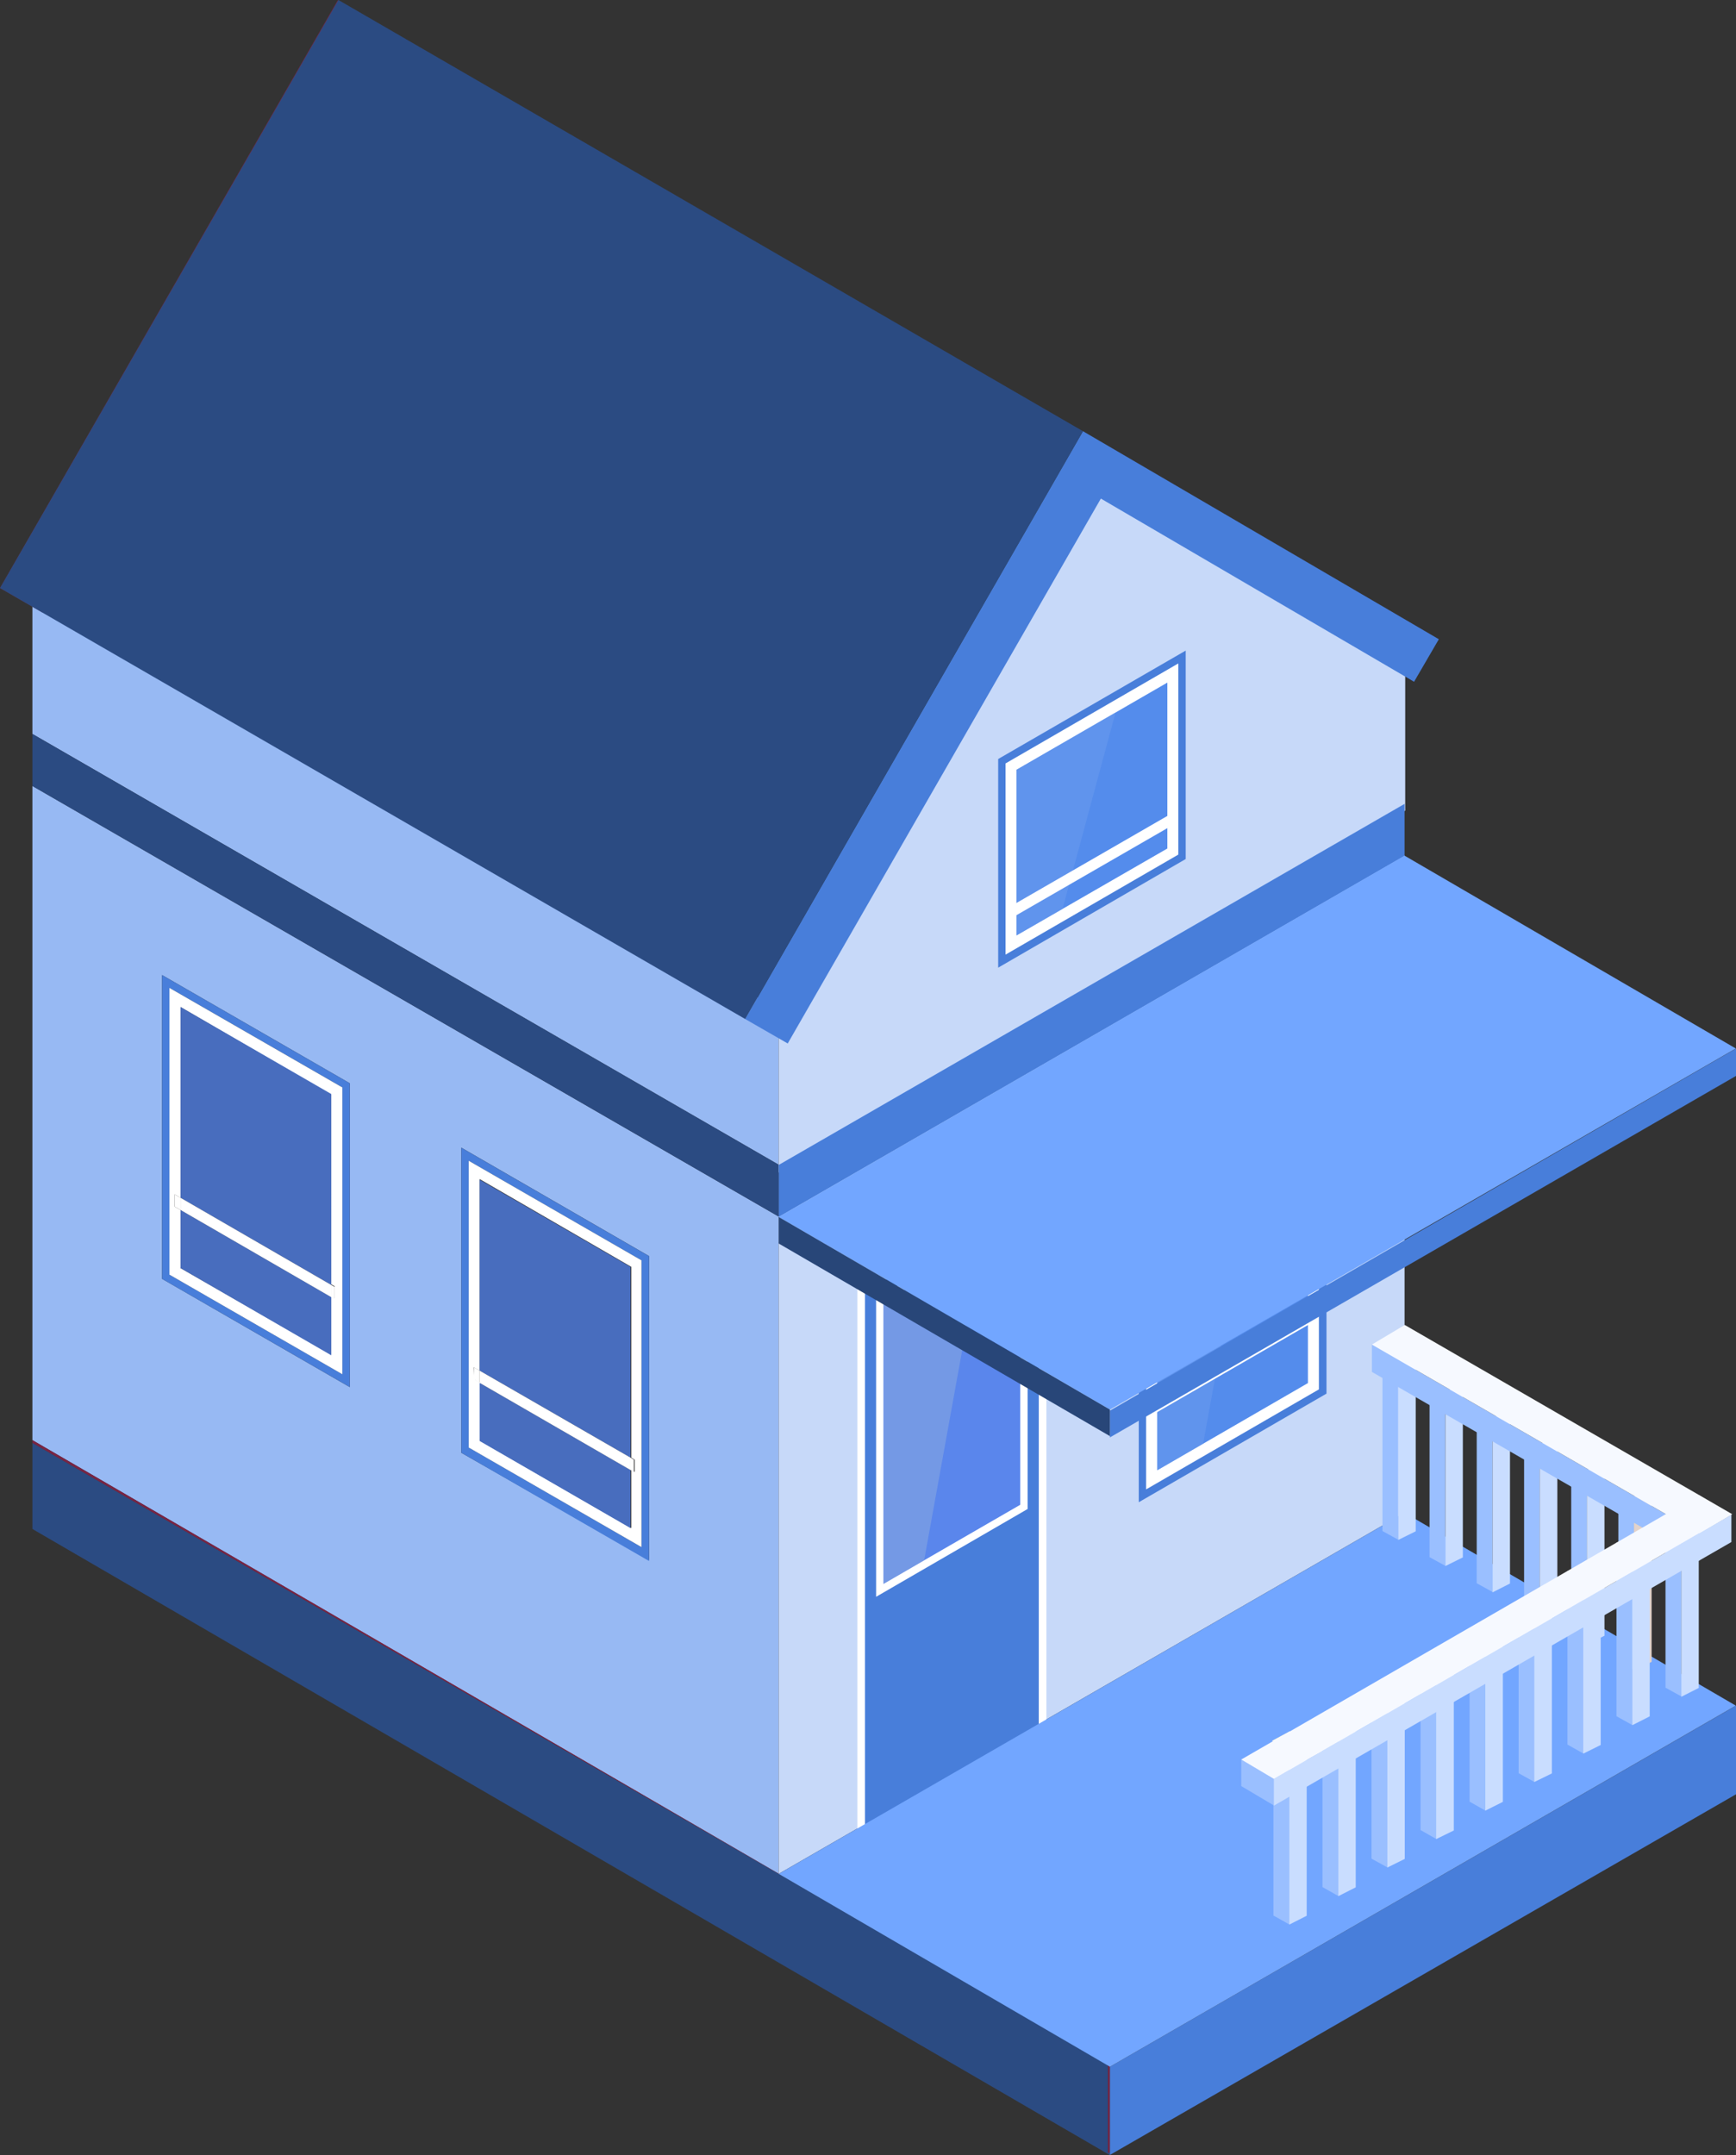 <svg xmlns="http://www.w3.org/2000/svg" width="140.146" height="173.905" viewBox="0 0 140.146 173.905">
  <rect x="0" y="0" width="140.146" height="173.905" fill="#333333" stroke="none"/>
  <g id="Maison_Isometric" data-name="Maison Isometric" transform="translate(0)">
    <path id="Tracé_4823" data-name="Tracé 4823" d="M61.785,125.115V72.074L1.54,37.33V90.116Zm-25.62-58.6,15.155,8.75V99.784L36.165,91.136ZM12.006,52.587,27.16,61.319V85.835L12.006,77.1Z" transform="translate(1.077 26.093)" fill="#97b9f3"/>
    <path id="Tracé_4824" data-name="Tracé 4824" d="M61.785,62.258,1.54,27.48V40.018L61.785,74.779Z" transform="translate(1.077 19.208)" fill="#97b9f3"/>
    <path id="Tracé_4825" data-name="Tracé 4825" d="M88.526,125.768h-.153v-7.034L61.785,103.308,1.54,68.53v6.949l86.986,50.527Z" transform="translate(1.077 47.899)" fill="#2b4b82"/>
    <path id="Tracé_4826" data-name="Tracé 4826" d="M61.785,103.381,1.54,68.4v.221L61.785,103.4Z" transform="translate(1.077 47.809)" fill="#792444"/>
    <path id="Tracé_4827" data-name="Tracé 4827" d="M52.8,105.114V98.165l-.153-.085V105.2Z" transform="translate(36.8 68.554)" fill="#792444"/>
    <path id="Tracé_4828" data-name="Tracé 4828" d="M37.075,63.26,21.92,54.51V79.128L37.075,87.86Zm-.612,23.48L22.515,78.7V55.563L36.463,63.6Z" transform="translate(15.321 38.101)" fill="#487eda"/>
    <path id="Tracé_4829" data-name="Tracé 4829" d="M22.27,78.27l13.948,8.036V63.166L22.27,55.13Zm.408-6.473.476.272V56.608L35.4,63.693V79.085l.272.17v.985l-.272-.153v4.689L23.221,77.743V73.054l-.476-.272Z" transform="translate(15.566 38.534)" fill="#fff"/>
    <path id="Tracé_4830" data-name="Tracé 4830" d="M34.971,63.064,22.79,56.03v15.41l12.181,7.017Z" transform="translate(15.929 39.163)" fill="#486dbe"/>
    <path id="Tracé_4831" data-name="Tracé 4831" d="M22.79,70.369,34.971,77.4V72.714L22.79,65.68Z" transform="translate(15.929 45.907)" fill="#486dbe"/>
    <path id="Tracé_4832" data-name="Tracé 4832" d="M30.232,70.385V69.4l-.272-.17v1Z" transform="translate(20.941 48.389)" fill="#fff"/>
    <path id="Tracé_4833" data-name="Tracé 4833" d="M22.979,65.212l-.459-.272v.985l.459.272Z" transform="translate(15.741 45.391)" fill="#fff"/>
    <path id="Tracé_4834" data-name="Tracé 4834" d="M34.971,73.119v-1L22.79,65.1v.985Z" transform="translate(15.929 45.502)" fill="#fff"/>
    <path id="Tracé_4835" data-name="Tracé 4835" d="M22.855,55.043,7.7,46.31V70.826l15.155,8.733Zm-.595,23.48L8.295,70.486V47.346L22.26,55.382Z" transform="translate(5.382 32.369)" fill="#487eda"/>
    <path id="Tracé_4836" data-name="Tracé 4836" d="M8.05,70.06,22.015,78.1V54.956L8.05,46.92Zm.425-6.473.476.272V48.466l12.165,7.085V70.841l.272.153v.985l-.272-.153v4.689L8.95,69.533V64.844l-.476-.272Z" transform="translate(5.626 32.795)" fill="#fff"/>
    <path id="Tracé_4837" data-name="Tracé 4837" d="M20.745,54.847,8.58,47.83V63.223l12.165,7.034Z" transform="translate(5.998 33.432)" fill="#486dbe"/>
    <path id="Tracé_4838" data-name="Tracé 4838" d="M8.58,62.159l12.165,7.034V64.5L8.58,57.47Z" transform="translate(5.998 40.169)" fill="#486dbe"/>
    <path id="Tracé_4839" data-name="Tracé 4839" d="M16.012,62.168v-.985l-.272-.153v.985Z" transform="translate(11.001 42.657)" fill="#fff"/>
    <path id="Tracé_4840" data-name="Tracé 4840" d="M8.776,57,8.3,56.73v.985l.476.272Z" transform="translate(5.801 39.652)" fill="#fff"/>
    <path id="Tracé_4841" data-name="Tracé 4841" d="M20.745,64.909v-.985L8.58,56.89v.985Z" transform="translate(5.998 39.764)" fill="#fff"/>
    <path id="Tracé_4842" data-name="Tracé 4842" d="M1.54,34.86v0Z" transform="translate(1.077 24.366)" fill="#792444"/>
    <path id="Tracé_4843" data-name="Tracé 4843" d="M61.785,69.621,1.54,34.86v4.2L61.785,73.8Z" transform="translate(1.077 24.366)" fill="#2b4b82"/>
    <path id="Tracé_4844" data-name="Tracé 4844" d="M103.284,88.163V81.01L52.74,110.147v7.119Z" transform="translate(36.863 56.623)" fill="#487eda"/>
    <path id="Tracé_4845" data-name="Tracé 4845" d="M37,69.757v53.058L87.527,93.678V40.62Z" transform="translate(25.862 28.392)" fill="#c7d9f9"/>
    <path id="Tracé_4846" data-name="Tracé 4846" d="M40.74,64.768,56,55.95V99.732L40.74,108.55Z" transform="translate(28.475 39.106)" fill="#fff"/>
    <path id="Tracé_4847" data-name="Tracé 4847" d="M55.133,99.655,41.1,107.776V64.691L55.133,56.57Z" transform="translate(28.727 39.54)" fill="#487eda"/>
    <path id="Tracé_4848" data-name="Tracé 4848" d="M41.63,64.565,53.862,57.48V81.588L41.63,88.673Z" transform="translate(29.097 40.177)" fill="#fff"/>
    <path id="Tracé_4849" data-name="Tracé 4849" d="M53.023,58.1V80.815L45.259,85.3,41.98,87.2V64.488l7.883-4.57Z" transform="translate(29.342 40.609)" fill="#5a86ec"/>
    <path id="Tracé_4850" data-name="Tracé 4850" d="M49.863,59.17l-4.6,25.382-3.279,1.9V63.74Z" transform="translate(29.342 41.357)" fill="#8eacde" opacity="0.5"/>
    <path id="Tracé_4851" data-name="Tracé 4851" d="M54.11,60.5,69.265,51.77v24.5L54.11,85.035Z" transform="translate(37.821 36.186)" fill="#487eda"/>
    <path id="Tracé_4852" data-name="Tracé 4852" d="M68.408,75.51,54.46,83.58V60.44l13.948-8.07Z" transform="translate(38.065 36.604)" fill="#fff"/>
    <path id="Tracé_4853" data-name="Tracé 4853" d="M67.154,53.28V74.364L54.99,81.4V60.314Z" transform="translate(38.435 37.24)" fill="#548cec"/>
    <path id="Tracé_4854" data-name="Tracé 4854" d="M62.975,54.71,58.694,78.257,54.99,80.4V59.314Z" transform="translate(38.435 38.24)" fill="#6d9def" opacity="0.5"/>
    <path id="Tracé_4855" data-name="Tracé 4855" d="M67.622,63.245,54.71,70.7v-.985L67.622,62.26Z" transform="translate(38.24 43.518)" fill="#fff"/>
    <path id="Tracé_4856" data-name="Tracé 4856" d="M37,66.066,62.28,22.08l25.3,14.781V49.977L62.28,64.571,37,79.182V66.066Z" transform="translate(25.862 15.434)" fill="#c7d9f9"/>
    <path id="Tracé_4857" data-name="Tracé 4857" d="M37,67.317,87.527,38.18v4.2L37,71.513Z" transform="translate(25.862 26.687)" fill="#487eda"/>
    <path id="Tracé_4858" data-name="Tracé 4858" d="M47.43,39.65,62.568,30.9V47.72L47.43,56.486Z" transform="translate(33.152 21.598)" fill="#487eda"/>
    <path id="Tracé_4859" data-name="Tracé 4859" d="M61.728,46.936,47.78,55.007V39.58l13.948-8.07Z" transform="translate(33.396 22.024)" fill="#fff"/>
    <path id="Tracé_4860" data-name="Tracé 4860" d="M60.481,32.42V45.808L48.3,52.824V39.454Z" transform="translate(33.759 22.66)" fill="#548cec"/>
    <path id="Tracé_4861" data-name="Tracé 4861" d="M56.3,33.84,52.021,49.691,48.3,51.832V38.461Z" transform="translate(33.759 23.653)" fill="#6d9def" opacity="0.5"/>
    <path id="Tracé_4862" data-name="Tracé 4862" d="M60.949,39.645,48.02,47.1v-.985L60.949,38.66Z" transform="translate(33.564 27.022)" fill="#fff"/>
    <path id="Tracé_4863" data-name="Tracé 4863" d="M38.842,69.886,35.41,67.915,62.678,20.48,91.407,37.266l-2,3.432L64.122,25.917Z" transform="translate(24.75 14.315)" fill="#487eda"/>
    <path id="Tracé_4864" data-name="Tracé 4864" d="M3.432,49.416,0,47.445,27.268.01,56,16.8l-2,3.415L28.712,5.447Z" transform="translate(0 0.008)" fill="#792444"/>
    <path id="Tracé_4865" data-name="Tracé 4865" d="M87.428,34.795,27.319,0,0,47.452,60.16,82.229Z" transform="translate(0)" fill="#2b4b82"/>
    <path id="Tracé_4866" data-name="Tracé 4866" d="M87.527,71.85l26.742,15.562L63.742,116.549,37,100.987Z" transform="translate(25.862 50.221)" fill="#72a6ff"/>
    <path id="Tracé_4867" data-name="Tracé 4867" d="M103.284,52.009V49.8L52.74,79.022V81.18Z" transform="translate(36.863 34.809)" fill="#487eda"/>
    <path id="Tracé_4868" data-name="Tracé 4868" d="M87.527,40.64,114.268,56.2,63.742,85.339,37,69.794Z" transform="translate(25.862 28.406)" fill="#72a6ff"/>
    <path id="Tracé_4869" data-name="Tracé 4869" d="M63.742,75.486,37,59.941V57.8L63.742,73.345Z" transform="translate(25.862 40.4)" fill="#284678"/>
    <path id="Tracé_4870" data-name="Tracé 4870" d="M61.867,82.23l2.633,1.6-1.427.748-2.633-1.58Z" transform="translate(42.245 57.476)" fill="#fffae7"/>
    <path id="Tracé_4871" data-name="Tracé 4871" d="M61.784,97.467l-1.274-.714V82.72l1.274.714Z" transform="translate(42.293 57.817)" fill="#9abfff"/>
    <path id="Tracé_4872" data-name="Tracé 4872" d="M62.67,96.784V82.7l-1.41.748V97.5Z" transform="translate(42.818 57.804)" fill="#c9ddff"/>
    <path id="Tracé_4873" data-name="Tracé 4873" d="M80.414,86.63l-1.274-.7V71.9l1.274.7Z" transform="translate(55.315 50.255)" fill="#9abfff"/>
    <path id="Tracé_4874" data-name="Tracé 4874" d="M81.3,85.971V71.87l-1.41.748V86.685Z" transform="translate(55.839 50.234)" fill="#c9ddff"/>
    <path id="Tracé_4875" data-name="Tracé 4875" d="M78.157,85.39l-1.257-.7V70.66l1.257.7Z" transform="translate(53.75 49.389)" fill="#9abfff"/>
    <path id="Tracé_4876" data-name="Tracé 4876" d="M79.067,84.731V70.63l-1.427.748V85.445Z" transform="translate(54.267 49.367)" fill="#e3d3cb"/>
    <path id="Tracé_4877" data-name="Tracé 4877" d="M75.917,84.15l-1.257-.7V69.42l1.257.7Z" transform="translate(52.184 48.521)" fill="#9abfff"/>
    <path id="Tracé_4878" data-name="Tracé 4878" d="M76.827,83.491V69.39l-1.427.748V84.2Z" transform="translate(52.702 48.501)" fill="#c9ddff"/>
    <path id="Tracé_4879" data-name="Tracé 4879" d="M73.677,82.91l-1.257-.7V68.18l1.257.7Z" transform="translate(50.619 47.655)" fill="#9abfff"/>
    <path id="Tracé_4880" data-name="Tracé 4880" d="M74.587,82.251V68.15L73.16,68.9v14.05Z" transform="translate(51.135 47.634)" fill="#c9ddff"/>
    <path id="Tracé_4881" data-name="Tracé 4881" d="M71.444,81.67l-1.274-.7V66.94l1.274.7Z" transform="translate(49.045 46.788)" fill="#9abfff"/>
    <path id="Tracé_4882" data-name="Tracé 4882" d="M72.33,81.011V66.91l-1.41.748V81.725Z" transform="translate(49.57 46.768)" fill="#c9ddff"/>
    <path id="Tracé_4883" data-name="Tracé 4883" d="M69.2,80.43l-1.274-.7V65.7l1.274.7Z" transform="translate(47.48 45.922)" fill="#9abfff"/>
    <path id="Tracé_4884" data-name="Tracé 4884" d="M70.09,79.771V65.67l-1.41.748v14.05Z" transform="translate(48.004 45.9)" fill="#c9ddff"/>
    <path id="Tracé_4885" data-name="Tracé 4885" d="M66.964,79.19l-1.274-.7V64.46l1.274.7Z" transform="translate(45.915 45.055)" fill="#9abfff"/>
    <path id="Tracé_4886" data-name="Tracé 4886" d="M67.85,78.531V64.43l-1.41.748v14.05Z" transform="translate(46.439 45.034)" fill="#c9ddff"/>
    <path id="Tracé_4887" data-name="Tracé 4887" d="M65.19,66.069V63.86L91.643,79.117v2.175Z" transform="translate(45.565 44.636)" fill="#9abfff"/>
    <path id="Tracé_4888" data-name="Tracé 4888" d="M67.84,62.93l-2.65,1.58L91.643,79.767,94.276,78.2Z" transform="translate(45.565 43.985)" fill="#f6f9ff"/>
    <path id="Tracé_4889" data-name="Tracé 4889" d="M64.114,96.117,62.84,95.4V81.37l1.274.7Z" transform="translate(43.922 56.874)" fill="#9abfff"/>
    <path id="Tracé_4890" data-name="Tracé 4890" d="M65,95.441V81.34l-1.41.748V96.155Z" transform="translate(44.447 56.854)" fill="#c9ddff"/>
    <path id="Tracé_4891" data-name="Tracé 4891" d="M66.444,94.75l-1.274-.7V80.02l1.274.7Z" transform="translate(45.551 55.931)" fill="#9abfff"/>
    <path id="Tracé_4892" data-name="Tracé 4892" d="M67.33,94.091V79.99l-1.41.748v14.05Z" transform="translate(46.075 55.91)" fill="#c9ddff"/>
    <path id="Tracé_4893" data-name="Tracé 4893" d="M68.757,93.407,67.5,92.693V78.66l1.257.714Z" transform="translate(47.179 54.98)" fill="#9abfff"/>
    <path id="Tracé_4894" data-name="Tracé 4894" d="M69.667,92.741V78.64l-1.427.748v14.05Z" transform="translate(47.697 54.966)" fill="#c9ddff"/>
    <path id="Tracé_4895" data-name="Tracé 4895" d="M71.087,92.057l-1.257-.714V77.31l1.257.7Z" transform="translate(48.808 54.036)" fill="#9abfff"/>
    <path id="Tracé_4896" data-name="Tracé 4896" d="M72,91.381V77.28l-1.427.748V92.095Z" transform="translate(49.326 54.016)" fill="#c9ddff"/>
    <path id="Tracé_4897" data-name="Tracé 4897" d="M73.417,90.69l-1.257-.7V75.96l1.257.7Z" transform="translate(50.437 53.093)" fill="#9abfff"/>
    <path id="Tracé_4898" data-name="Tracé 4898" d="M74.327,90.031V75.93l-1.427.748v14.05Z" transform="translate(50.954 53.072)" fill="#c9ddff"/>
    <path id="Tracé_4899" data-name="Tracé 4899" d="M75.754,89.34l-1.274-.714V74.61l1.274.7Z" transform="translate(52.058 52.149)" fill="#9abfff"/>
    <path id="Tracé_4900" data-name="Tracé 4900" d="M76.64,88.681V74.58l-1.41.748v14.05Z" transform="translate(52.583 52.128)" fill="#c9ddff"/>
    <path id="Tracé_4901" data-name="Tracé 4901" d="M78.084,88l-1.274-.714V73.25l1.274.714Z" transform="translate(53.687 51.199)" fill="#9abfff"/>
    <path id="Tracé_4902" data-name="Tracé 4902" d="M78.97,87.321V73.22l-1.41.765v14.05Z" transform="translate(54.21 51.178)" fill="#c9ddff"/>
    <path id="Tracé_4903" data-name="Tracé 4903" d="M61.613,87.274,58.98,85.711V83.57l2.633,1.563Z" transform="translate(41.224 58.412)" fill="#9abfff"/>
    <path id="Tracé_4904" data-name="Tracé 4904" d="M97.465,74.149V71.94L60.53,93.262V95.42Z" transform="translate(42.308 50.283)" fill="#c9ddff"/>
    <path id="Tracé_4905" data-name="Tracé 4905" d="M95.915,71.01l2.633,1.58L61.613,93.912,58.98,92.349Z" transform="translate(41.224 49.633)" fill="#f6f9ff"/>
  </g>
</svg>
